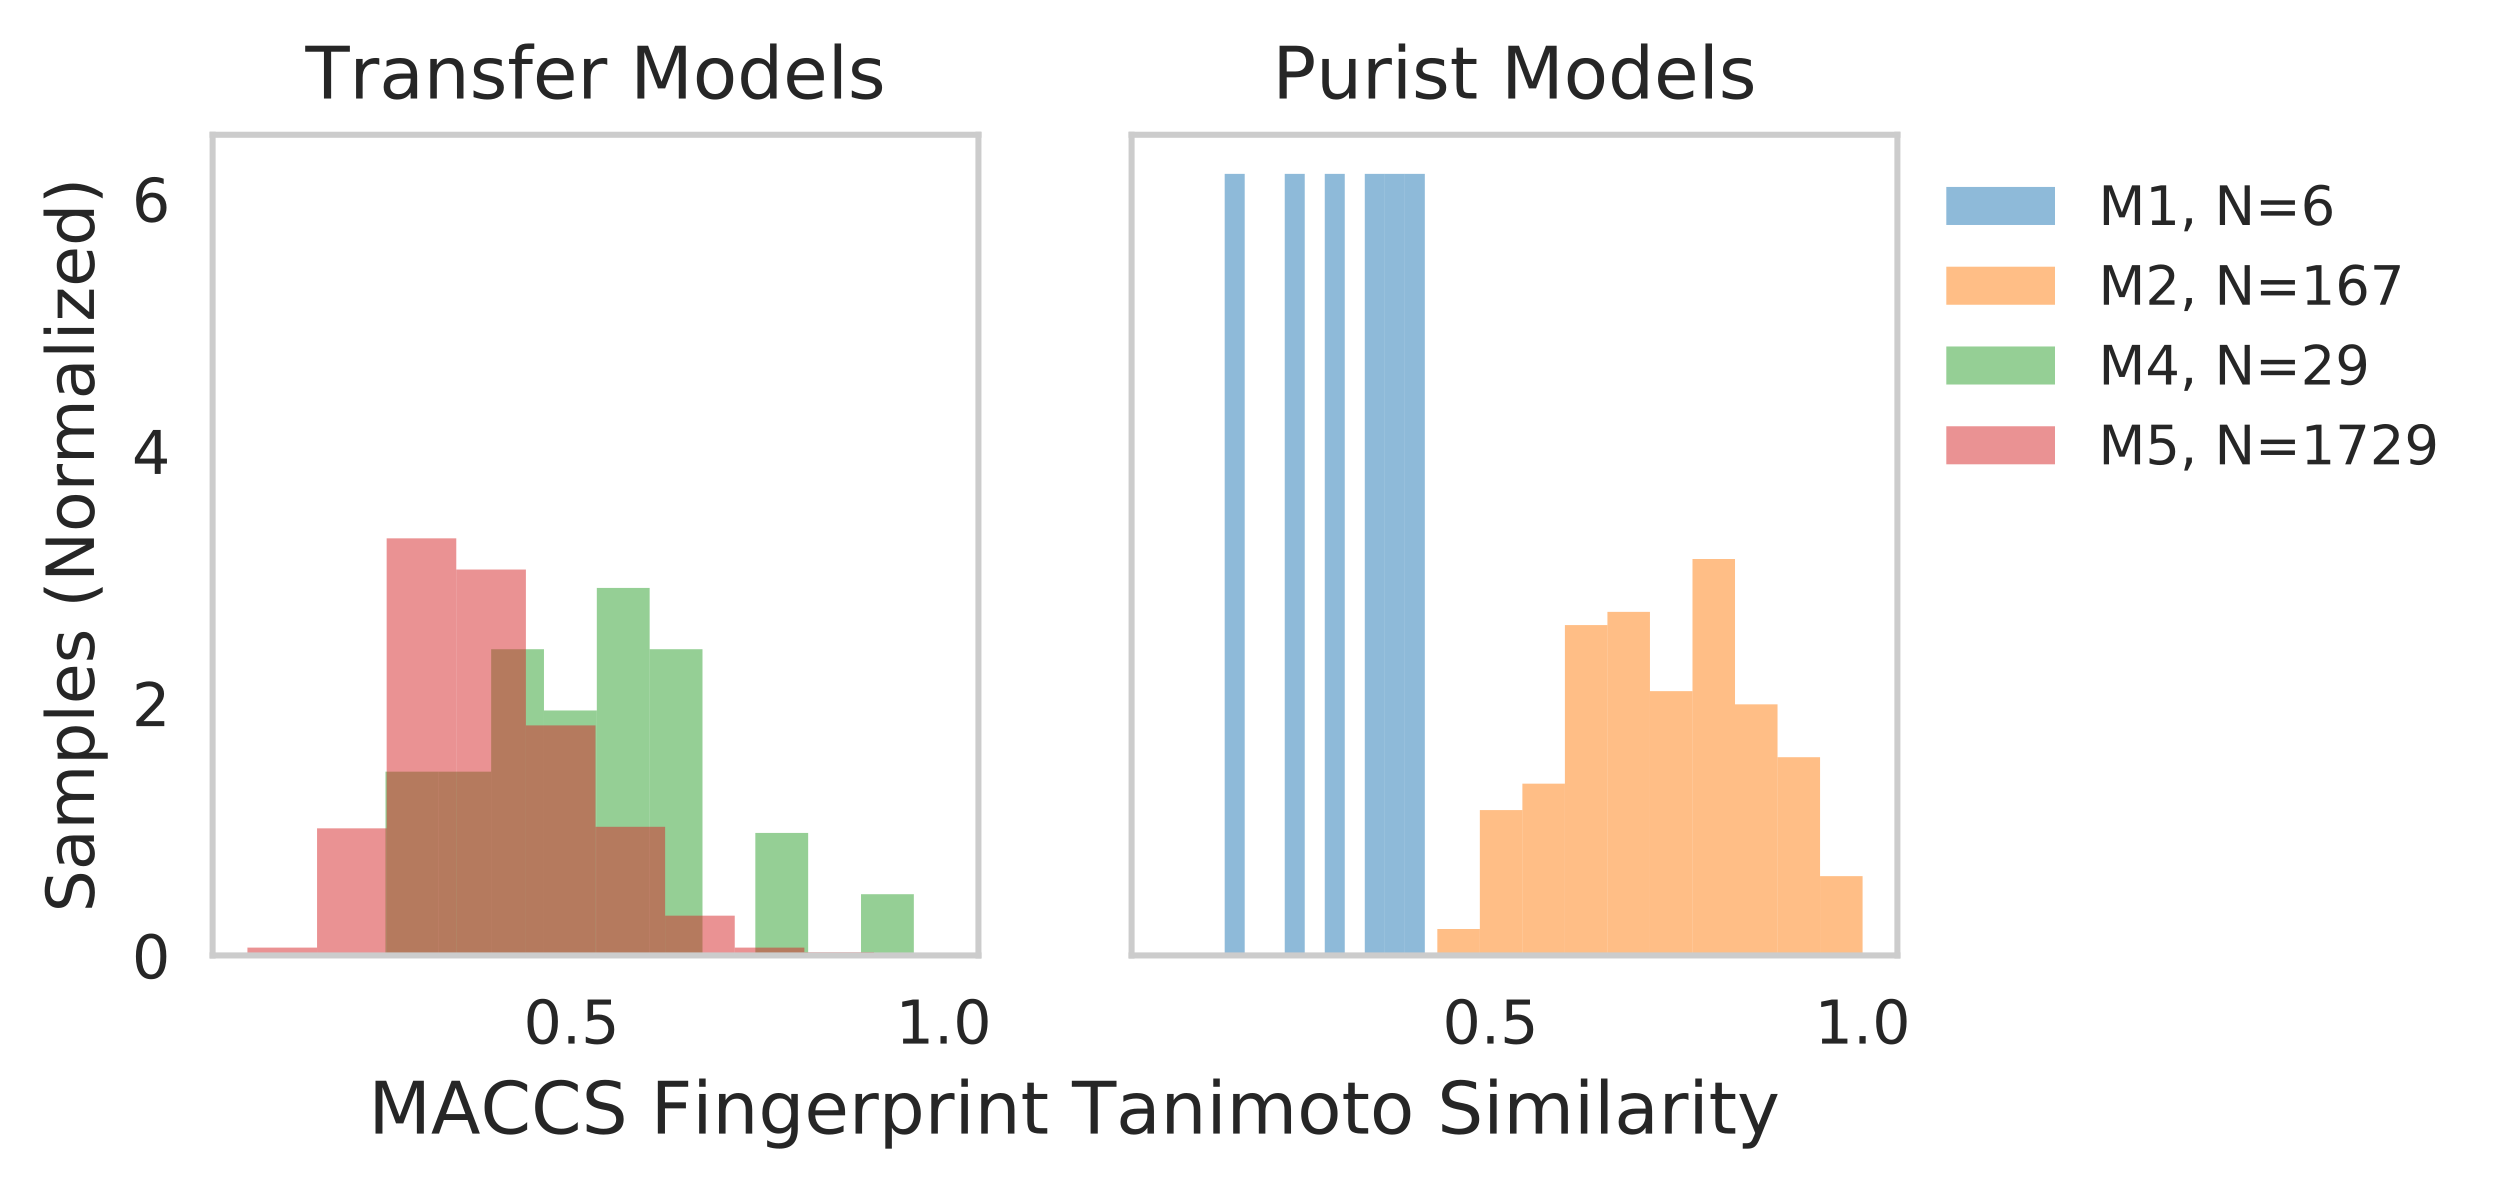 <?xml version="1.0" encoding="utf-8" standalone="no"?>
<!DOCTYPE svg PUBLIC "-//W3C//DTD SVG 1.1//EN"
  "http://www.w3.org/Graphics/SVG/1.1/DTD/svg11.dtd">
<!-- Created with matplotlib (http://matplotlib.org/) -->
<svg height="197pt" version="1.1" viewBox="0 0 414 197" width="414pt" xmlns="http://www.w3.org/2000/svg" xmlns:xlink="http://www.w3.org/1999/xlink">
 <defs>
  <style type="text/css">
*{stroke-linecap:butt;stroke-linejoin:round;}
  </style>
 </defs>
 <g id="figure_1">
  <g id="patch_1">
   <path d="M 0 197.417 
L 414.7 197.417 
L 414.7 0 
L 0 0 
z
" style="fill:#ffffff;"/>
  </g>
  <g id="axes_1">
   <g id="patch_2">
    <path d="M 35.208 158.218 
L 162.027 158.218 
L 162.027 22.318 
L 35.208 22.318 
z
" style="fill:#ffffff;"/>
   </g>
   <g id="matplotlib.axis_1">
    <g id="xtick_1">
     <g id="line2d_1"/>
     <g id="text_1">
      <!-- 0.5 -->
      <defs>
       <path d="M 31.781 66.406 
Q 24.172 66.406 20.328 58.906 
Q 16.5 51.422 16.5 36.375 
Q 16.5 21.391 20.328 13.891 
Q 24.172 6.391 31.781 6.391 
Q 39.453 6.391 43.281 13.891 
Q 47.125 21.391 47.125 36.375 
Q 47.125 51.422 43.281 58.906 
Q 39.453 66.406 31.781 66.406 
z
M 31.781 74.219 
Q 44.047 74.219 50.516 64.516 
Q 56.984 54.828 56.984 36.375 
Q 56.984 17.969 50.516 8.266 
Q 44.047 -1.422 31.781 -1.422 
Q 19.531 -1.422 13.062 8.266 
Q 6.594 17.969 6.594 36.375 
Q 6.594 54.828 13.062 64.516 
Q 19.531 74.219 31.781 74.219 
z
" id="DejaVuSans-30"/>
       <path d="M 10.688 12.406 
L 21 12.406 
L 21 0 
L 10.688 0 
z
" id="DejaVuSans-2e"/>
       <path d="M 10.797 72.906 
L 49.516 72.906 
L 49.516 64.594 
L 19.828 64.594 
L 19.828 46.734 
Q 21.969 47.469 24.109 47.828 
Q 26.266 48.188 28.422 48.188 
Q 40.625 48.188 47.75 41.5 
Q 54.891 34.812 54.891 23.391 
Q 54.891 11.625 47.562 5.094 
Q 40.234 -1.422 26.906 -1.422 
Q 22.312 -1.422 17.547 -0.641 
Q 12.797 0.141 7.719 1.703 
L 7.719 11.625 
Q 12.109 9.234 16.797 8.062 
Q 21.484 6.891 26.703 6.891 
Q 35.156 6.891 40.078 11.328 
Q 45.016 15.766 45.016 23.391 
Q 45.016 31 40.078 35.438 
Q 35.156 39.891 26.703 39.891 
Q 22.75 39.891 18.812 39.016 
Q 14.891 38.141 10.797 36.281 
z
" id="DejaVuSans-35"/>
      </defs>
      <g style="fill:#262626;" transform="translate(86.69 172.817)scale(0.1 -0.1)">
       <use xlink:href="#DejaVuSans-30"/>
       <use x="63.623" xlink:href="#DejaVuSans-2e"/>
       <use x="95.41" xlink:href="#DejaVuSans-35"/>
      </g>
     </g>
    </g>
    <g id="xtick_2">
     <g id="line2d_2"/>
     <g id="text_2">
      <!-- 1.0 -->
      <defs>
       <path d="M 12.406 8.297 
L 28.516 8.297 
L 28.516 63.922 
L 10.984 60.406 
L 10.984 69.391 
L 28.422 72.906 
L 38.281 72.906 
L 38.281 8.297 
L 54.391 8.297 
L 54.391 0 
L 12.406 0 
z
" id="DejaVuSans-31"/>
      </defs>
      <g style="fill:#262626;" transform="translate(148.311 172.817)scale(0.1 -0.1)">
       <use xlink:href="#DejaVuSans-31"/>
       <use x="63.623" xlink:href="#DejaVuSans-2e"/>
       <use x="95.41" xlink:href="#DejaVuSans-30"/>
      </g>
     </g>
    </g>
    <g id="text_3">
     <!-- MACCS Fingerprint Tanimoto Similarity -->
     <defs>
      <path d="M 9.812 72.906 
L 24.516 72.906 
L 43.109 23.297 
L 61.812 72.906 
L 76.516 72.906 
L 76.516 0 
L 66.891 0 
L 66.891 64.016 
L 48.094 14.016 
L 38.188 14.016 
L 19.391 64.016 
L 19.391 0 
L 9.812 0 
z
" id="DejaVuSans-4d"/>
      <path d="M 34.188 63.188 
L 20.797 26.906 
L 47.609 26.906 
z
M 28.609 72.906 
L 39.797 72.906 
L 67.578 0 
L 57.328 0 
L 50.688 18.703 
L 17.828 18.703 
L 11.188 0 
L 0.781 0 
z
" id="DejaVuSans-41"/>
      <path d="M 64.406 67.281 
L 64.406 56.891 
Q 59.422 61.531 53.781 63.812 
Q 48.141 66.109 41.797 66.109 
Q 29.297 66.109 22.656 58.469 
Q 16.016 50.828 16.016 36.375 
Q 16.016 21.969 22.656 14.328 
Q 29.297 6.688 41.797 6.688 
Q 48.141 6.688 53.781 8.984 
Q 59.422 11.281 64.406 15.922 
L 64.406 5.609 
Q 59.234 2.094 53.438 0.328 
Q 47.656 -1.422 41.219 -1.422 
Q 24.656 -1.422 15.125 8.703 
Q 5.609 18.844 5.609 36.375 
Q 5.609 53.953 15.125 64.078 
Q 24.656 74.219 41.219 74.219 
Q 47.75 74.219 53.531 72.484 
Q 59.328 70.75 64.406 67.281 
z
" id="DejaVuSans-43"/>
      <path d="M 53.516 70.516 
L 53.516 60.891 
Q 47.906 63.578 42.922 64.891 
Q 37.938 66.219 33.297 66.219 
Q 25.25 66.219 20.875 63.094 
Q 16.5 59.969 16.5 54.203 
Q 16.5 49.359 19.406 46.891 
Q 22.312 44.438 30.422 42.922 
L 36.375 41.703 
Q 47.406 39.594 52.656 34.297 
Q 57.906 29 57.906 20.125 
Q 57.906 9.516 50.797 4.047 
Q 43.703 -1.422 29.984 -1.422 
Q 24.812 -1.422 18.969 -0.25 
Q 13.141 0.922 6.891 3.219 
L 6.891 13.375 
Q 12.891 10.016 18.656 8.297 
Q 24.422 6.594 29.984 6.594 
Q 38.422 6.594 43.016 9.906 
Q 47.609 13.234 47.609 19.391 
Q 47.609 24.75 44.312 27.781 
Q 41.016 30.812 33.5 32.328 
L 27.484 33.5 
Q 16.453 35.688 11.516 40.375 
Q 6.594 45.062 6.594 53.422 
Q 6.594 63.094 13.406 68.656 
Q 20.219 74.219 32.172 74.219 
Q 37.312 74.219 42.625 73.281 
Q 47.953 72.359 53.516 70.516 
z
" id="DejaVuSans-53"/>
      <path id="DejaVuSans-20"/>
      <path d="M 9.812 72.906 
L 51.703 72.906 
L 51.703 64.594 
L 19.672 64.594 
L 19.672 43.109 
L 48.578 43.109 
L 48.578 34.812 
L 19.672 34.812 
L 19.672 0 
L 9.812 0 
z
" id="DejaVuSans-46"/>
      <path d="M 9.422 54.688 
L 18.406 54.688 
L 18.406 0 
L 9.422 0 
z
M 9.422 75.984 
L 18.406 75.984 
L 18.406 64.594 
L 9.422 64.594 
z
" id="DejaVuSans-69"/>
      <path d="M 54.891 33.016 
L 54.891 0 
L 45.906 0 
L 45.906 32.719 
Q 45.906 40.484 42.875 44.328 
Q 39.844 48.188 33.797 48.188 
Q 26.516 48.188 22.312 43.547 
Q 18.109 38.922 18.109 30.906 
L 18.109 0 
L 9.078 0 
L 9.078 54.688 
L 18.109 54.688 
L 18.109 46.188 
Q 21.344 51.125 25.703 53.562 
Q 30.078 56 35.797 56 
Q 45.219 56 50.047 50.172 
Q 54.891 44.344 54.891 33.016 
z
" id="DejaVuSans-6e"/>
      <path d="M 45.406 27.984 
Q 45.406 37.75 41.375 43.109 
Q 37.359 48.484 30.078 48.484 
Q 22.859 48.484 18.828 43.109 
Q 14.797 37.75 14.797 27.984 
Q 14.797 18.266 18.828 12.891 
Q 22.859 7.516 30.078 7.516 
Q 37.359 7.516 41.375 12.891 
Q 45.406 18.266 45.406 27.984 
z
M 54.391 6.781 
Q 54.391 -7.172 48.188 -13.984 
Q 42 -20.797 29.203 -20.797 
Q 24.469 -20.797 20.266 -20.094 
Q 16.062 -19.391 12.109 -17.922 
L 12.109 -9.188 
Q 16.062 -11.328 19.922 -12.344 
Q 23.781 -13.375 27.781 -13.375 
Q 36.625 -13.375 41.016 -8.766 
Q 45.406 -4.156 45.406 5.172 
L 45.406 9.625 
Q 42.625 4.781 38.281 2.391 
Q 33.938 0 27.875 0 
Q 17.828 0 11.672 7.656 
Q 5.516 15.328 5.516 27.984 
Q 5.516 40.672 11.672 48.328 
Q 17.828 56 27.875 56 
Q 33.938 56 38.281 53.609 
Q 42.625 51.219 45.406 46.391 
L 45.406 54.688 
L 54.391 54.688 
z
" id="DejaVuSans-67"/>
      <path d="M 56.203 29.594 
L 56.203 25.203 
L 14.891 25.203 
Q 15.484 15.922 20.484 11.062 
Q 25.484 6.203 34.422 6.203 
Q 39.594 6.203 44.453 7.469 
Q 49.312 8.734 54.109 11.281 
L 54.109 2.781 
Q 49.266 0.734 44.188 -0.344 
Q 39.109 -1.422 33.891 -1.422 
Q 20.797 -1.422 13.156 6.188 
Q 5.516 13.812 5.516 26.812 
Q 5.516 40.234 12.766 48.109 
Q 20.016 56 32.328 56 
Q 43.359 56 49.781 48.891 
Q 56.203 41.797 56.203 29.594 
z
M 47.219 32.234 
Q 47.125 39.594 43.094 43.984 
Q 39.062 48.391 32.422 48.391 
Q 24.906 48.391 20.391 44.141 
Q 15.875 39.891 15.188 32.172 
z
" id="DejaVuSans-65"/>
      <path d="M 41.109 46.297 
Q 39.594 47.172 37.812 47.578 
Q 36.031 48 33.891 48 
Q 26.266 48 22.188 43.047 
Q 18.109 38.094 18.109 28.812 
L 18.109 0 
L 9.078 0 
L 9.078 54.688 
L 18.109 54.688 
L 18.109 46.188 
Q 20.953 51.172 25.484 53.578 
Q 30.031 56 36.531 56 
Q 37.453 56 38.578 55.875 
Q 39.703 55.766 41.062 55.516 
z
" id="DejaVuSans-72"/>
      <path d="M 18.109 8.203 
L 18.109 -20.797 
L 9.078 -20.797 
L 9.078 54.688 
L 18.109 54.688 
L 18.109 46.391 
Q 20.953 51.266 25.266 53.625 
Q 29.594 56 35.594 56 
Q 45.562 56 51.781 48.094 
Q 58.016 40.188 58.016 27.297 
Q 58.016 14.406 51.781 6.484 
Q 45.562 -1.422 35.594 -1.422 
Q 29.594 -1.422 25.266 0.953 
Q 20.953 3.328 18.109 8.203 
z
M 48.688 27.297 
Q 48.688 37.203 44.609 42.844 
Q 40.531 48.484 33.406 48.484 
Q 26.266 48.484 22.188 42.844 
Q 18.109 37.203 18.109 27.297 
Q 18.109 17.391 22.188 11.75 
Q 26.266 6.109 33.406 6.109 
Q 40.531 6.109 44.609 11.75 
Q 48.688 17.391 48.688 27.297 
z
" id="DejaVuSans-70"/>
      <path d="M 18.312 70.219 
L 18.312 54.688 
L 36.812 54.688 
L 36.812 47.703 
L 18.312 47.703 
L 18.312 18.016 
Q 18.312 11.328 20.141 9.422 
Q 21.969 7.516 27.594 7.516 
L 36.812 7.516 
L 36.812 0 
L 27.594 0 
Q 17.188 0 13.234 3.875 
Q 9.281 7.766 9.281 18.016 
L 9.281 47.703 
L 2.688 47.703 
L 2.688 54.688 
L 9.281 54.688 
L 9.281 70.219 
z
" id="DejaVuSans-74"/>
      <path d="M -0.297 72.906 
L 61.375 72.906 
L 61.375 64.594 
L 35.5 64.594 
L 35.5 0 
L 25.594 0 
L 25.594 64.594 
L -0.297 64.594 
z
" id="DejaVuSans-54"/>
      <path d="M 34.281 27.484 
Q 23.391 27.484 19.188 25 
Q 14.984 22.516 14.984 16.5 
Q 14.984 11.719 18.141 8.906 
Q 21.297 6.109 26.703 6.109 
Q 34.188 6.109 38.703 11.406 
Q 43.219 16.703 43.219 25.484 
L 43.219 27.484 
z
M 52.203 31.203 
L 52.203 0 
L 43.219 0 
L 43.219 8.297 
Q 40.141 3.328 35.547 0.953 
Q 30.953 -1.422 24.312 -1.422 
Q 15.922 -1.422 10.953 3.297 
Q 6 8.016 6 15.922 
Q 6 25.141 12.172 29.828 
Q 18.359 34.516 30.609 34.516 
L 43.219 34.516 
L 43.219 35.406 
Q 43.219 41.609 39.141 45 
Q 35.062 48.391 27.688 48.391 
Q 23 48.391 18.547 47.266 
Q 14.109 46.141 10.016 43.891 
L 10.016 52.203 
Q 14.938 54.109 19.578 55.047 
Q 24.219 56 28.609 56 
Q 40.484 56 46.344 49.844 
Q 52.203 43.703 52.203 31.203 
z
" id="DejaVuSans-61"/>
      <path d="M 52 44.188 
Q 55.375 50.25 60.062 53.125 
Q 64.75 56 71.094 56 
Q 79.641 56 84.281 50.016 
Q 88.922 44.047 88.922 33.016 
L 88.922 0 
L 79.891 0 
L 79.891 32.719 
Q 79.891 40.578 77.094 44.375 
Q 74.312 48.188 68.609 48.188 
Q 61.625 48.188 57.562 43.547 
Q 53.516 38.922 53.516 30.906 
L 53.516 0 
L 44.484 0 
L 44.484 32.719 
Q 44.484 40.625 41.703 44.406 
Q 38.922 48.188 33.109 48.188 
Q 26.219 48.188 22.156 43.531 
Q 18.109 38.875 18.109 30.906 
L 18.109 0 
L 9.078 0 
L 9.078 54.688 
L 18.109 54.688 
L 18.109 46.188 
Q 21.188 51.219 25.484 53.609 
Q 29.781 56 35.688 56 
Q 41.656 56 45.828 52.969 
Q 50 49.953 52 44.188 
z
" id="DejaVuSans-6d"/>
      <path d="M 30.609 48.391 
Q 23.391 48.391 19.188 42.75 
Q 14.984 37.109 14.984 27.297 
Q 14.984 17.484 19.156 11.844 
Q 23.344 6.203 30.609 6.203 
Q 37.797 6.203 41.984 11.859 
Q 46.188 17.531 46.188 27.297 
Q 46.188 37.016 41.984 42.703 
Q 37.797 48.391 30.609 48.391 
z
M 30.609 56 
Q 42.328 56 49.016 48.375 
Q 55.719 40.766 55.719 27.297 
Q 55.719 13.875 49.016 6.219 
Q 42.328 -1.422 30.609 -1.422 
Q 18.844 -1.422 12.172 6.219 
Q 5.516 13.875 5.516 27.297 
Q 5.516 40.766 12.172 48.375 
Q 18.844 56 30.609 56 
z
" id="DejaVuSans-6f"/>
      <path d="M 9.422 75.984 
L 18.406 75.984 
L 18.406 0 
L 9.422 0 
z
" id="DejaVuSans-6c"/>
      <path d="M 32.172 -5.078 
Q 28.375 -14.844 24.75 -17.812 
Q 21.141 -20.797 15.094 -20.797 
L 7.906 -20.797 
L 7.906 -13.281 
L 13.188 -13.281 
Q 16.891 -13.281 18.938 -11.516 
Q 21 -9.766 23.484 -3.219 
L 25.094 0.875 
L 2.984 54.688 
L 12.5 54.688 
L 29.594 11.922 
L 46.688 54.688 
L 56.203 54.688 
z
" id="DejaVuSans-79"/>
     </defs>
     <g style="fill:#262626;" transform="translate(61.008 187.721)scale(0.12 -0.12)">
      <use xlink:href="#DejaVuSans-4d"/>
      <use x="86.279" xlink:href="#DejaVuSans-41"/>
      <use x="154.672" xlink:href="#DejaVuSans-43"/>
      <use x="224.496" xlink:href="#DejaVuSans-43"/>
      <use x="294.32" xlink:href="#DejaVuSans-53"/>
      <use x="357.797" xlink:href="#DejaVuSans-20"/>
      <use x="389.584" xlink:href="#DejaVuSans-46"/>
      <use x="446.994" xlink:href="#DejaVuSans-69"/>
      <use x="474.777" xlink:href="#DejaVuSans-6e"/>
      <use x="538.156" xlink:href="#DejaVuSans-67"/>
      <use x="601.633" xlink:href="#DejaVuSans-65"/>
      <use x="663.156" xlink:href="#DejaVuSans-72"/>
      <use x="704.27" xlink:href="#DejaVuSans-70"/>
      <use x="767.746" xlink:href="#DejaVuSans-72"/>
      <use x="808.859" xlink:href="#DejaVuSans-69"/>
      <use x="836.643" xlink:href="#DejaVuSans-6e"/>
      <use x="900.021" xlink:href="#DejaVuSans-74"/>
      <use x="939.23" xlink:href="#DejaVuSans-20"/>
      <use x="971.018" xlink:href="#DejaVuSans-54"/>
      <use x="1031.852" xlink:href="#DejaVuSans-61"/>
      <use x="1093.131" xlink:href="#DejaVuSans-6e"/>
      <use x="1156.51" xlink:href="#DejaVuSans-69"/>
      <use x="1184.293" xlink:href="#DejaVuSans-6d"/>
      <use x="1281.705" xlink:href="#DejaVuSans-6f"/>
      <use x="1342.887" xlink:href="#DejaVuSans-74"/>
      <use x="1382.096" xlink:href="#DejaVuSans-6f"/>
      <use x="1443.277" xlink:href="#DejaVuSans-20"/>
      <use x="1475.064" xlink:href="#DejaVuSans-53"/>
      <use x="1538.541" xlink:href="#DejaVuSans-69"/>
      <use x="1566.324" xlink:href="#DejaVuSans-6d"/>
      <use x="1663.736" xlink:href="#DejaVuSans-69"/>
      <use x="1691.52" xlink:href="#DejaVuSans-6c"/>
      <use x="1719.303" xlink:href="#DejaVuSans-61"/>
      <use x="1780.582" xlink:href="#DejaVuSans-72"/>
      <use x="1821.695" xlink:href="#DejaVuSans-69"/>
      <use x="1849.479" xlink:href="#DejaVuSans-74"/>
      <use x="1888.688" xlink:href="#DejaVuSans-79"/>
     </g>
    </g>
   </g>
   <g id="matplotlib.axis_2">
    <g id="ytick_1">
     <g id="line2d_3"/>
     <g id="text_4">
      <!-- 0 -->
      <g style="fill:#262626;" transform="translate(21.846 162.017)scale(0.1 -0.1)">
       <use xlink:href="#DejaVuSans-30"/>
      </g>
     </g>
    </g>
    <g id="ytick_2">
     <g id="line2d_4"/>
     <g id="text_5">
      <!-- 2 -->
      <defs>
       <path d="M 19.188 8.297 
L 53.609 8.297 
L 53.609 0 
L 7.328 0 
L 7.328 8.297 
Q 12.938 14.109 22.625 23.891 
Q 32.328 33.688 34.812 36.531 
Q 39.547 41.844 41.422 45.531 
Q 43.312 49.219 43.312 52.781 
Q 43.312 58.594 39.234 62.25 
Q 35.156 65.922 28.609 65.922 
Q 23.969 65.922 18.812 64.312 
Q 13.672 62.703 7.812 59.422 
L 7.812 69.391 
Q 13.766 71.781 18.938 73 
Q 24.125 74.219 28.422 74.219 
Q 39.75 74.219 46.484 68.547 
Q 53.219 62.891 53.219 53.422 
Q 53.219 48.922 51.531 44.891 
Q 49.859 40.875 45.406 35.406 
Q 44.188 33.984 37.641 27.219 
Q 31.109 20.453 19.188 8.297 
z
" id="DejaVuSans-32"/>
      </defs>
      <g style="fill:#262626;" transform="translate(21.846 120.252)scale(0.1 -0.1)">
       <use xlink:href="#DejaVuSans-32"/>
      </g>
     </g>
    </g>
    <g id="ytick_3">
     <g id="line2d_5"/>
     <g id="text_6">
      <!-- 4 -->
      <defs>
       <path d="M 37.797 64.312 
L 12.891 25.391 
L 37.797 25.391 
z
M 35.203 72.906 
L 47.609 72.906 
L 47.609 25.391 
L 58.016 25.391 
L 58.016 17.188 
L 47.609 17.188 
L 47.609 0 
L 37.797 0 
L 37.797 17.188 
L 4.891 17.188 
L 4.891 26.703 
z
" id="DejaVuSans-34"/>
      </defs>
      <g style="fill:#262626;" transform="translate(21.846 78.487)scale(0.1 -0.1)">
       <use xlink:href="#DejaVuSans-34"/>
      </g>
     </g>
    </g>
    <g id="ytick_4">
     <g id="line2d_6"/>
     <g id="text_7">
      <!-- 6 -->
      <defs>
       <path d="M 33.016 40.375 
Q 26.375 40.375 22.484 35.828 
Q 18.609 31.297 18.609 23.391 
Q 18.609 15.531 22.484 10.953 
Q 26.375 6.391 33.016 6.391 
Q 39.656 6.391 43.531 10.953 
Q 47.406 15.531 47.406 23.391 
Q 47.406 31.297 43.531 35.828 
Q 39.656 40.375 33.016 40.375 
z
M 52.594 71.297 
L 52.594 62.312 
Q 48.875 64.062 45.094 64.984 
Q 41.312 65.922 37.594 65.922 
Q 27.828 65.922 22.672 59.328 
Q 17.531 52.734 16.797 39.406 
Q 19.672 43.656 24.016 45.922 
Q 28.375 48.188 33.594 48.188 
Q 44.578 48.188 50.953 41.516 
Q 57.328 34.859 57.328 23.391 
Q 57.328 12.156 50.688 5.359 
Q 44.047 -1.422 33.016 -1.422 
Q 20.359 -1.422 13.672 8.266 
Q 6.984 17.969 6.984 36.375 
Q 6.984 53.656 15.188 63.938 
Q 23.391 74.219 37.203 74.219 
Q 40.922 74.219 44.703 73.484 
Q 48.484 72.75 52.594 71.297 
z
" id="DejaVuSans-36"/>
      </defs>
      <g style="fill:#262626;" transform="translate(21.846 36.722)scale(0.1 -0.1)">
       <use xlink:href="#DejaVuSans-36"/>
      </g>
     </g>
    </g>
    <g id="text_8">
     <!-- Samples (Normalized) -->
     <defs>
      <path d="M 44.281 53.078 
L 44.281 44.578 
Q 40.484 46.531 36.375 47.5 
Q 32.281 48.484 27.875 48.484 
Q 21.188 48.484 17.844 46.438 
Q 14.5 44.391 14.5 40.281 
Q 14.5 37.156 16.891 35.375 
Q 19.281 33.594 26.516 31.984 
L 29.594 31.297 
Q 39.156 29.25 43.188 25.516 
Q 47.219 21.781 47.219 15.094 
Q 47.219 7.469 41.188 3.016 
Q 35.156 -1.422 24.609 -1.422 
Q 20.219 -1.422 15.453 -0.562 
Q 10.688 0.297 5.422 2 
L 5.422 11.281 
Q 10.406 8.688 15.234 7.391 
Q 20.062 6.109 24.812 6.109 
Q 31.156 6.109 34.562 8.281 
Q 37.984 10.453 37.984 14.406 
Q 37.984 18.062 35.516 20.016 
Q 33.062 21.969 24.703 23.781 
L 21.578 24.516 
Q 13.234 26.266 9.516 29.906 
Q 5.812 33.547 5.812 39.891 
Q 5.812 47.609 11.281 51.797 
Q 16.75 56 26.812 56 
Q 31.781 56 36.172 55.266 
Q 40.578 54.547 44.281 53.078 
z
" id="DejaVuSans-73"/>
      <path d="M 31 75.875 
Q 24.469 64.656 21.281 53.656 
Q 18.109 42.672 18.109 31.391 
Q 18.109 20.125 21.312 9.062 
Q 24.516 -2 31 -13.188 
L 23.188 -13.188 
Q 15.875 -1.703 12.234 9.375 
Q 8.594 20.453 8.594 31.391 
Q 8.594 42.281 12.203 53.312 
Q 15.828 64.359 23.188 75.875 
z
" id="DejaVuSans-28"/>
      <path d="M 9.812 72.906 
L 23.094 72.906 
L 55.422 11.922 
L 55.422 72.906 
L 64.984 72.906 
L 64.984 0 
L 51.703 0 
L 19.391 60.984 
L 19.391 0 
L 9.812 0 
z
" id="DejaVuSans-4e"/>
      <path d="M 5.516 54.688 
L 48.188 54.688 
L 48.188 46.484 
L 14.406 7.172 
L 48.188 7.172 
L 48.188 0 
L 4.297 0 
L 4.297 8.203 
L 38.094 47.516 
L 5.516 47.516 
z
" id="DejaVuSans-7a"/>
      <path d="M 45.406 46.391 
L 45.406 75.984 
L 54.391 75.984 
L 54.391 0 
L 45.406 0 
L 45.406 8.203 
Q 42.578 3.328 38.25 0.953 
Q 33.938 -1.422 27.875 -1.422 
Q 17.969 -1.422 11.734 6.484 
Q 5.516 14.406 5.516 27.297 
Q 5.516 40.188 11.734 48.094 
Q 17.969 56 27.875 56 
Q 33.938 56 38.25 53.625 
Q 42.578 51.266 45.406 46.391 
z
M 14.797 27.297 
Q 14.797 17.391 18.875 11.75 
Q 22.953 6.109 30.078 6.109 
Q 37.203 6.109 41.297 11.75 
Q 45.406 17.391 45.406 27.297 
Q 45.406 37.203 41.297 42.844 
Q 37.203 48.484 30.078 48.484 
Q 22.953 48.484 18.875 42.844 
Q 14.797 37.203 14.797 27.297 
z
" id="DejaVuSans-64"/>
      <path d="M 8.016 75.875 
L 15.828 75.875 
Q 23.141 64.359 26.781 53.312 
Q 30.422 42.281 30.422 31.391 
Q 30.422 20.453 26.781 9.375 
Q 23.141 -1.703 15.828 -13.188 
L 8.016 -13.188 
Q 14.5 -2 17.703 9.062 
Q 20.906 20.125 20.906 31.391 
Q 20.906 42.672 17.703 53.656 
Q 14.5 64.656 8.016 75.875 
z
" id="DejaVuSans-29"/>
     </defs>
     <g style="fill:#262626;" transform="translate(15.558 151.083)rotate(-90)scale(0.11 -0.11)">
      <use xlink:href="#DejaVuSans-53"/>
      <use x="63.477" xlink:href="#DejaVuSans-61"/>
      <use x="124.756" xlink:href="#DejaVuSans-6d"/>
      <use x="222.168" xlink:href="#DejaVuSans-70"/>
      <use x="285.645" xlink:href="#DejaVuSans-6c"/>
      <use x="313.428" xlink:href="#DejaVuSans-65"/>
      <use x="374.951" xlink:href="#DejaVuSans-73"/>
      <use x="427.051" xlink:href="#DejaVuSans-20"/>
      <use x="458.838" xlink:href="#DejaVuSans-28"/>
      <use x="497.852" xlink:href="#DejaVuSans-4e"/>
      <use x="572.656" xlink:href="#DejaVuSans-6f"/>
      <use x="633.838" xlink:href="#DejaVuSans-72"/>
      <use x="674.936" xlink:href="#DejaVuSans-6d"/>
      <use x="772.348" xlink:href="#DejaVuSans-61"/>
      <use x="833.627" xlink:href="#DejaVuSans-6c"/>
      <use x="861.41" xlink:href="#DejaVuSans-69"/>
      <use x="889.193" xlink:href="#DejaVuSans-7a"/>
      <use x="941.684" xlink:href="#DejaVuSans-65"/>
      <use x="1003.207" xlink:href="#DejaVuSans-64"/>
      <use x="1066.684" xlink:href="#DejaVuSans-29"/>
     </g>
    </g>
   </g>
   <g id="patch_3">
    <path clip-path="url(#pd94452114c)" d="M 63.832 158.218 
L 72.582 158.218 
L 72.582 127.792 
L 63.832 127.792 
z
" style="fill:#2ca02c;opacity:0.5;"/>
   </g>
   <g id="patch_4">
    <path clip-path="url(#pd94452114c)" d="M 72.582 158.218 
L 81.332 158.218 
L 81.332 127.792 
L 72.582 127.792 
z
" style="fill:#2ca02c;opacity:0.5;"/>
   </g>
   <g id="patch_5">
    <path clip-path="url(#pd94452114c)" d="M 81.332 158.218 
L 90.082 158.218 
L 90.082 107.508 
L 81.332 107.508 
z
" style="fill:#2ca02c;opacity:0.5;"/>
   </g>
   <g id="patch_6">
    <path clip-path="url(#pd94452114c)" d="M 90.082 158.218 
L 98.832 158.218 
L 98.832 117.65 
L 90.082 117.65 
z
" style="fill:#2ca02c;opacity:0.5;"/>
   </g>
   <g id="patch_7">
    <path clip-path="url(#pd94452114c)" d="M 98.832 158.218 
L 107.582 158.218 
L 107.582 97.365 
L 98.832 97.365 
z
" style="fill:#2ca02c;opacity:0.5;"/>
   </g>
   <g id="patch_8">
    <path clip-path="url(#pd94452114c)" d="M 107.582 158.218 
L 116.332 158.218 
L 116.332 107.508 
L 107.582 107.508 
z
" style="fill:#2ca02c;opacity:0.5;"/>
   </g>
   <g id="patch_9">
    <path clip-path="url(#pd94452114c)" d="M 116.332 158.218 
L 125.082 158.218 
L 125.082 158.218 
L 116.332 158.218 
z
" style="fill:#2ca02c;opacity:0.5;"/>
   </g>
   <g id="patch_10">
    <path clip-path="url(#pd94452114c)" d="M 125.082 158.218 
L 133.832 158.218 
L 133.832 137.934 
L 125.082 137.934 
z
" style="fill:#2ca02c;opacity:0.5;"/>
   </g>
   <g id="patch_11">
    <path clip-path="url(#pd94452114c)" d="M 133.832 158.218 
L 142.582 158.218 
L 142.582 158.218 
L 133.832 158.218 
z
" style="fill:#2ca02c;opacity:0.5;"/>
   </g>
   <g id="patch_12">
    <path clip-path="url(#pd94452114c)" d="M 142.582 158.218 
L 151.333 158.218 
L 151.333 148.076 
L 142.582 148.076 
z
" style="fill:#2ca02c;opacity:0.5;"/>
   </g>
   <g id="patch_13">
    <path clip-path="url(#pd94452114c)" d="M 40.973 158.218 
L 52.502 158.218 
L 52.502 156.927 
L 40.973 156.927 
z
" style="fill:#d62728;opacity:0.5;"/>
   </g>
   <g id="patch_14">
    <path clip-path="url(#pd94452114c)" d="M 52.502 158.218 
L 64.031 158.218 
L 64.031 137.174 
L 52.502 137.174 
z
" style="fill:#d62728;opacity:0.5;"/>
   </g>
   <g id="patch_15">
    <path clip-path="url(#pd94452114c)" d="M 64.031 158.218 
L 75.56 158.218 
L 75.56 89.145 
L 64.031 89.145 
z
" style="fill:#d62728;opacity:0.5;"/>
   </g>
   <g id="patch_16">
    <path clip-path="url(#pd94452114c)" d="M 75.56 158.218 
L 87.089 158.218 
L 87.089 94.31 
L 75.56 94.31 
z
" style="fill:#d62728;opacity:0.5;"/>
   </g>
   <g id="patch_17">
    <path clip-path="url(#pd94452114c)" d="M 87.089 158.218 
L 98.618 158.218 
L 98.618 120.131 
L 87.089 120.131 
z
" style="fill:#d62728;opacity:0.5;"/>
   </g>
   <g id="patch_18">
    <path clip-path="url(#pd94452114c)" d="M 98.618 158.218 
L 110.146 158.218 
L 110.146 136.915 
L 98.618 136.915 
z
" style="fill:#d62728;opacity:0.5;"/>
   </g>
   <g id="patch_19">
    <path clip-path="url(#pd94452114c)" d="M 110.146 158.218 
L 121.675 158.218 
L 121.675 151.634 
L 110.146 151.634 
z
" style="fill:#d62728;opacity:0.5;"/>
   </g>
   <g id="patch_20">
    <path clip-path="url(#pd94452114c)" d="M 121.675 158.218 
L 133.204 158.218 
L 133.204 156.927 
L 121.675 156.927 
z
" style="fill:#d62728;opacity:0.5;"/>
   </g>
   <g id="patch_21">
    <path clip-path="url(#pd94452114c)" d="M 133.204 158.218 
L 144.733 158.218 
L 144.733 157.702 
L 133.204 157.702 
z
" style="fill:#d62728;opacity:0.5;"/>
   </g>
   <g id="patch_22">
    <path clip-path="url(#pd94452114c)" d="M 144.733 158.218 
L 156.262 158.218 
L 156.262 158.089 
L 144.733 158.089 
z
" style="fill:#d62728;opacity:0.5;"/>
   </g>
   <g id="patch_23">
    <path d="M 35.208 158.218 
L 35.208 22.318 
" style="fill:none;stroke:#cccccc;stroke-linecap:square;stroke-linejoin:miter;"/>
   </g>
   <g id="patch_24">
    <path d="M 162.027 158.218 
L 162.027 22.318 
" style="fill:none;stroke:#cccccc;stroke-linecap:square;stroke-linejoin:miter;"/>
   </g>
   <g id="patch_25">
    <path d="M 35.208 158.218 
L 162.027 158.218 
" style="fill:none;stroke:#cccccc;stroke-linecap:square;stroke-linejoin:miter;"/>
   </g>
   <g id="patch_26">
    <path d="M 35.208 22.318 
L 162.027 22.318 
" style="fill:none;stroke:#cccccc;stroke-linecap:square;stroke-linejoin:miter;"/>
   </g>
   <g id="text_9">
    <!-- Transfer Models -->
    <defs>
     <path d="M 37.109 75.984 
L 37.109 68.5 
L 28.516 68.5 
Q 23.688 68.5 21.797 66.547 
Q 19.922 64.594 19.922 59.516 
L 19.922 54.688 
L 34.719 54.688 
L 34.719 47.703 
L 19.922 47.703 
L 19.922 0 
L 10.891 0 
L 10.891 47.703 
L 2.297 47.703 
L 2.297 54.688 
L 10.891 54.688 
L 10.891 58.5 
Q 10.891 67.625 15.141 71.797 
Q 19.391 75.984 28.609 75.984 
z
" id="DejaVuSans-66"/>
    </defs>
    <g style="fill:#262626;" transform="translate(50.575 16.318)scale(0.12 -0.12)">
     <use xlink:href="#DejaVuSans-54"/>
     <use x="60.865" xlink:href="#DejaVuSans-72"/>
     <use x="101.979" xlink:href="#DejaVuSans-61"/>
     <use x="163.258" xlink:href="#DejaVuSans-6e"/>
     <use x="226.637" xlink:href="#DejaVuSans-73"/>
     <use x="278.736" xlink:href="#DejaVuSans-66"/>
     <use x="313.941" xlink:href="#DejaVuSans-65"/>
     <use x="375.465" xlink:href="#DejaVuSans-72"/>
     <use x="416.578" xlink:href="#DejaVuSans-20"/>
     <use x="448.365" xlink:href="#DejaVuSans-4d"/>
     <use x="534.645" xlink:href="#DejaVuSans-6f"/>
     <use x="595.826" xlink:href="#DejaVuSans-64"/>
     <use x="659.303" xlink:href="#DejaVuSans-65"/>
     <use x="720.826" xlink:href="#DejaVuSans-6c"/>
     <use x="748.609" xlink:href="#DejaVuSans-73"/>
    </g>
   </g>
  </g>
  <g id="axes_2">
   <g id="patch_27">
    <path d="M 187.39 158.218 
L 314.208 158.218 
L 314.208 22.318 
L 187.39 22.318 
z
" style="fill:#ffffff;"/>
   </g>
   <g id="matplotlib.axis_3">
    <g id="xtick_3">
     <g id="line2d_7"/>
     <g id="text_10">
      <!-- 0.5 -->
      <g style="fill:#262626;" transform="translate(238.872 172.817)scale(0.1 -0.1)">
       <use xlink:href="#DejaVuSans-30"/>
       <use x="63.623" xlink:href="#DejaVuSans-2e"/>
       <use x="95.41" xlink:href="#DejaVuSans-35"/>
      </g>
     </g>
    </g>
    <g id="xtick_4">
     <g id="line2d_8"/>
     <g id="text_11">
      <!-- 1.0 -->
      <g style="fill:#262626;" transform="translate(300.492 172.817)scale(0.1 -0.1)">
       <use xlink:href="#DejaVuSans-31"/>
       <use x="63.623" xlink:href="#DejaVuSans-2e"/>
       <use x="95.41" xlink:href="#DejaVuSans-30"/>
      </g>
     </g>
    </g>
   </g>
   <g id="matplotlib.axis_4">
    <g id="ytick_5">
     <g id="line2d_9"/>
    </g>
    <g id="ytick_6">
     <g id="line2d_10"/>
    </g>
    <g id="ytick_7">
     <g id="line2d_11"/>
    </g>
    <g id="ytick_8">
     <g id="line2d_12"/>
    </g>
   </g>
   <g id="patch_28">
    <path clip-path="url(#pf41220c9e7)" d="M 202.809 158.218 
L 206.124 158.218 
L 206.124 28.79 
L 202.809 28.79 
z
" style="fill:#1f77b4;opacity:0.5;"/>
   </g>
   <g id="patch_29">
    <path clip-path="url(#pf41220c9e7)" d="M 206.124 158.218 
L 209.438 158.218 
L 209.438 158.218 
L 206.124 158.218 
z
" style="fill:#1f77b4;opacity:0.5;"/>
   </g>
   <g id="patch_30">
    <path clip-path="url(#pf41220c9e7)" d="M 209.438 158.218 
L 212.752 158.218 
L 212.752 158.218 
L 209.438 158.218 
z
" style="fill:#1f77b4;opacity:0.5;"/>
   </g>
   <g id="patch_31">
    <path clip-path="url(#pf41220c9e7)" d="M 212.752 158.218 
L 216.066 158.218 
L 216.066 28.79 
L 212.752 28.79 
z
" style="fill:#1f77b4;opacity:0.5;"/>
   </g>
   <g id="patch_32">
    <path clip-path="url(#pf41220c9e7)" d="M 216.066 158.218 
L 219.38 158.218 
L 219.38 158.218 
L 216.066 158.218 
z
" style="fill:#1f77b4;opacity:0.5;"/>
   </g>
   <g id="patch_33">
    <path clip-path="url(#pf41220c9e7)" d="M 219.38 158.218 
L 222.694 158.218 
L 222.694 28.79 
L 219.38 28.79 
z
" style="fill:#1f77b4;opacity:0.5;"/>
   </g>
   <g id="patch_34">
    <path clip-path="url(#pf41220c9e7)" d="M 222.694 158.218 
L 226.008 158.218 
L 226.008 158.218 
L 222.694 158.218 
z
" style="fill:#1f77b4;opacity:0.5;"/>
   </g>
   <g id="patch_35">
    <path clip-path="url(#pf41220c9e7)" d="M 226.008 158.218 
L 229.322 158.218 
L 229.322 28.79 
L 226.008 28.79 
z
" style="fill:#1f77b4;opacity:0.5;"/>
   </g>
   <g id="patch_36">
    <path clip-path="url(#pf41220c9e7)" d="M 229.322 158.218 
L 232.636 158.218 
L 232.636 28.79 
L 229.322 28.79 
z
" style="fill:#1f77b4;opacity:0.5;"/>
   </g>
   <g id="patch_37">
    <path clip-path="url(#pf41220c9e7)" d="M 232.636 158.218 
L 235.95 158.218 
L 235.95 28.79 
L 232.636 28.79 
z
" style="fill:#1f77b4;opacity:0.5;"/>
   </g>
   <g id="patch_38">
    <path clip-path="url(#pf41220c9e7)" d="M 238.021 158.218 
L 245.063 158.218 
L 245.063 153.842 
L 238.021 153.842 
z
" style="fill:#ff7f0e;opacity:0.5;"/>
   </g>
   <g id="patch_39">
    <path clip-path="url(#pf41220c9e7)" d="M 245.063 158.218 
L 252.106 158.218 
L 252.106 134.147 
L 245.063 134.147 
z
" style="fill:#ff7f0e;opacity:0.5;"/>
   </g>
   <g id="patch_40">
    <path clip-path="url(#pf41220c9e7)" d="M 252.106 158.218 
L 259.148 158.218 
L 259.148 129.77 
L 252.106 129.77 
z
" style="fill:#ff7f0e;opacity:0.5;"/>
   </g>
   <g id="patch_41">
    <path clip-path="url(#pf41220c9e7)" d="M 259.148 158.218 
L 266.19 158.218 
L 266.19 103.511 
L 259.148 103.511 
z
" style="fill:#ff7f0e;opacity:0.5;"/>
   </g>
   <g id="patch_42">
    <path clip-path="url(#pf41220c9e7)" d="M 266.19 158.218 
L 273.232 158.218 
L 273.232 101.322 
L 266.19 101.322 
z
" style="fill:#ff7f0e;opacity:0.5;"/>
   </g>
   <g id="patch_43">
    <path clip-path="url(#pf41220c9e7)" d="M 273.232 158.218 
L 280.275 158.218 
L 280.275 114.452 
L 273.232 114.452 
z
" style="fill:#ff7f0e;opacity:0.5;"/>
   </g>
   <g id="patch_44">
    <path clip-path="url(#pf41220c9e7)" d="M 280.275 158.218 
L 287.317 158.218 
L 287.317 92.569 
L 280.275 92.569 
z
" style="fill:#ff7f0e;opacity:0.5;"/>
   </g>
   <g id="patch_45">
    <path clip-path="url(#pf41220c9e7)" d="M 287.317 158.218 
L 294.359 158.218 
L 294.359 116.641 
L 287.317 116.641 
z
" style="fill:#ff7f0e;opacity:0.5;"/>
   </g>
   <g id="patch_46">
    <path clip-path="url(#pf41220c9e7)" d="M 294.359 158.218 
L 301.402 158.218 
L 301.402 125.394 
L 294.359 125.394 
z
" style="fill:#ff7f0e;opacity:0.5;"/>
   </g>
   <g id="patch_47">
    <path clip-path="url(#pf41220c9e7)" d="M 301.402 158.218 
L 308.444 158.218 
L 308.444 145.088 
L 301.402 145.088 
z
" style="fill:#ff7f0e;opacity:0.5;"/>
   </g>
   <g id="patch_48">
    <path d="M 187.39 158.218 
L 187.39 22.318 
" style="fill:none;stroke:#cccccc;stroke-linecap:square;stroke-linejoin:miter;"/>
   </g>
   <g id="patch_49">
    <path d="M 314.208 158.218 
L 314.208 22.318 
" style="fill:none;stroke:#cccccc;stroke-linecap:square;stroke-linejoin:miter;"/>
   </g>
   <g id="patch_50">
    <path d="M 187.39 158.218 
L 314.208 158.218 
" style="fill:none;stroke:#cccccc;stroke-linecap:square;stroke-linejoin:miter;"/>
   </g>
   <g id="patch_51">
    <path d="M 187.39 22.318 
L 314.208 22.318 
" style="fill:none;stroke:#cccccc;stroke-linecap:square;stroke-linejoin:miter;"/>
   </g>
   <g id="text_12">
    <!-- Purist Models -->
    <defs>
     <path d="M 19.672 64.797 
L 19.672 37.406 
L 32.078 37.406 
Q 38.969 37.406 42.719 40.969 
Q 46.484 44.531 46.484 51.125 
Q 46.484 57.672 42.719 61.234 
Q 38.969 64.797 32.078 64.797 
z
M 9.812 72.906 
L 32.078 72.906 
Q 44.344 72.906 50.609 67.359 
Q 56.891 61.812 56.891 51.125 
Q 56.891 40.328 50.609 34.812 
Q 44.344 29.297 32.078 29.297 
L 19.672 29.297 
L 19.672 0 
L 9.812 0 
z
" id="DejaVuSans-50"/>
     <path d="M 8.5 21.578 
L 8.5 54.688 
L 17.484 54.688 
L 17.484 21.922 
Q 17.484 14.156 20.5 10.266 
Q 23.531 6.391 29.594 6.391 
Q 36.859 6.391 41.078 11.031 
Q 45.312 15.672 45.312 23.688 
L 45.312 54.688 
L 54.297 54.688 
L 54.297 0 
L 45.312 0 
L 45.312 8.406 
Q 42.047 3.422 37.719 1 
Q 33.406 -1.422 27.688 -1.422 
Q 18.266 -1.422 13.375 4.438 
Q 8.5 10.297 8.5 21.578 
z
M 31.109 56 
z
" id="DejaVuSans-75"/>
    </defs>
    <g style="fill:#262626;" transform="translate(210.72 16.318)scale(0.12 -0.12)">
     <use xlink:href="#DejaVuSans-50"/>
     <use x="60.287" xlink:href="#DejaVuSans-75"/>
     <use x="123.666" xlink:href="#DejaVuSans-72"/>
     <use x="164.779" xlink:href="#DejaVuSans-69"/>
     <use x="192.562" xlink:href="#DejaVuSans-73"/>
     <use x="244.662" xlink:href="#DejaVuSans-74"/>
     <use x="283.871" xlink:href="#DejaVuSans-20"/>
     <use x="315.658" xlink:href="#DejaVuSans-4d"/>
     <use x="401.938" xlink:href="#DejaVuSans-6f"/>
     <use x="463.119" xlink:href="#DejaVuSans-64"/>
     <use x="526.596" xlink:href="#DejaVuSans-65"/>
     <use x="588.119" xlink:href="#DejaVuSans-6c"/>
     <use x="615.902" xlink:href="#DejaVuSans-73"/>
    </g>
   </g>
   <g id="legend_1">
    <g id="patch_52">
     <path d="M 322.308 37.257 
L 340.308 37.257 
L 340.308 30.957 
L 322.308 30.957 
z
" style="fill:#1f77b4;opacity:0.5;"/>
    </g>
    <g id="text_13">
     <!-- M1, N=6 -->
     <defs>
      <path d="M 11.719 12.406 
L 22.016 12.406 
L 22.016 4 
L 14.016 -11.625 
L 7.719 -11.625 
L 11.719 4 
z
" id="DejaVuSans-2c"/>
      <path d="M 10.594 45.406 
L 73.188 45.406 
L 73.188 37.203 
L 10.594 37.203 
z
M 10.594 25.484 
L 73.188 25.484 
L 73.188 17.188 
L 10.594 17.188 
z
" id="DejaVuSans-3d"/>
     </defs>
     <g style="fill:#262626;" transform="translate(347.508 37.257)scale(0.09 -0.09)">
      <use xlink:href="#DejaVuSans-4d"/>
      <use x="86.279" xlink:href="#DejaVuSans-31"/>
      <use x="149.902" xlink:href="#DejaVuSans-2c"/>
      <use x="181.689" xlink:href="#DejaVuSans-20"/>
      <use x="213.477" xlink:href="#DejaVuSans-4e"/>
      <use x="288.281" xlink:href="#DejaVuSans-3d"/>
      <use x="372.07" xlink:href="#DejaVuSans-36"/>
     </g>
    </g>
    <g id="patch_53">
     <path d="M 322.308 50.467 
L 340.308 50.467 
L 340.308 44.167 
L 322.308 44.167 
z
" style="fill:#ff7f0e;opacity:0.5;"/>
    </g>
    <g id="text_14">
     <!-- M2, N=167 -->
     <defs>
      <path d="M 8.203 72.906 
L 55.078 72.906 
L 55.078 68.703 
L 28.609 0 
L 18.312 0 
L 43.219 64.594 
L 8.203 64.594 
z
" id="DejaVuSans-37"/>
     </defs>
     <g style="fill:#262626;" transform="translate(347.508 50.467)scale(0.09 -0.09)">
      <use xlink:href="#DejaVuSans-4d"/>
      <use x="86.279" xlink:href="#DejaVuSans-32"/>
      <use x="149.902" xlink:href="#DejaVuSans-2c"/>
      <use x="181.689" xlink:href="#DejaVuSans-20"/>
      <use x="213.477" xlink:href="#DejaVuSans-4e"/>
      <use x="288.281" xlink:href="#DejaVuSans-3d"/>
      <use x="372.07" xlink:href="#DejaVuSans-31"/>
      <use x="435.693" xlink:href="#DejaVuSans-36"/>
      <use x="499.316" xlink:href="#DejaVuSans-37"/>
     </g>
    </g>
    <g id="patch_54">
     <path d="M 322.308 63.677 
L 340.308 63.677 
L 340.308 57.377 
L 322.308 57.377 
z
" style="fill:#2ca02c;opacity:0.5;"/>
    </g>
    <g id="text_15">
     <!-- M4, N=29 -->
     <defs>
      <path d="M 10.984 1.516 
L 10.984 10.5 
Q 14.703 8.734 18.5 7.812 
Q 22.312 6.891 25.984 6.891 
Q 35.75 6.891 40.891 13.453 
Q 46.047 20.016 46.781 33.406 
Q 43.953 29.203 39.594 26.953 
Q 35.25 24.703 29.984 24.703 
Q 19.047 24.703 12.672 31.312 
Q 6.297 37.938 6.297 49.422 
Q 6.297 60.641 12.938 67.422 
Q 19.578 74.219 30.609 74.219 
Q 43.266 74.219 49.922 64.516 
Q 56.594 54.828 56.594 36.375 
Q 56.594 19.141 48.406 8.859 
Q 40.234 -1.422 26.422 -1.422 
Q 22.703 -1.422 18.891 -0.688 
Q 15.094 0.047 10.984 1.516 
z
M 30.609 32.422 
Q 37.25 32.422 41.125 36.953 
Q 45.016 41.5 45.016 49.422 
Q 45.016 57.281 41.125 61.844 
Q 37.25 66.406 30.609 66.406 
Q 23.969 66.406 20.094 61.844 
Q 16.219 57.281 16.219 49.422 
Q 16.219 41.5 20.094 36.953 
Q 23.969 32.422 30.609 32.422 
z
" id="DejaVuSans-39"/>
     </defs>
     <g style="fill:#262626;" transform="translate(347.508 63.677)scale(0.09 -0.09)">
      <use xlink:href="#DejaVuSans-4d"/>
      <use x="86.279" xlink:href="#DejaVuSans-34"/>
      <use x="149.902" xlink:href="#DejaVuSans-2c"/>
      <use x="181.689" xlink:href="#DejaVuSans-20"/>
      <use x="213.477" xlink:href="#DejaVuSans-4e"/>
      <use x="288.281" xlink:href="#DejaVuSans-3d"/>
      <use x="372.07" xlink:href="#DejaVuSans-32"/>
      <use x="435.693" xlink:href="#DejaVuSans-39"/>
     </g>
    </g>
    <g id="patch_55">
     <path d="M 322.308 76.888 
L 340.308 76.888 
L 340.308 70.588 
L 322.308 70.588 
z
" style="fill:#d62728;opacity:0.5;"/>
    </g>
    <g id="text_16">
     <!-- M5, N=1729 -->
     <g style="fill:#262626;" transform="translate(347.508 76.888)scale(0.09 -0.09)">
      <use xlink:href="#DejaVuSans-4d"/>
      <use x="86.279" xlink:href="#DejaVuSans-35"/>
      <use x="149.902" xlink:href="#DejaVuSans-2c"/>
      <use x="181.689" xlink:href="#DejaVuSans-20"/>
      <use x="213.477" xlink:href="#DejaVuSans-4e"/>
      <use x="288.281" xlink:href="#DejaVuSans-3d"/>
      <use x="372.07" xlink:href="#DejaVuSans-31"/>
      <use x="435.693" xlink:href="#DejaVuSans-37"/>
      <use x="499.316" xlink:href="#DejaVuSans-32"/>
      <use x="562.939" xlink:href="#DejaVuSans-39"/>
     </g>
    </g>
   </g>
  </g>
 </g>
 <defs>
  <clipPath id="pd94452114c">
   <rect height="135.9" width="126.818" x="35.208" y="22.318"/>
  </clipPath>
  <clipPath id="pf41220c9e7">
   <rect height="135.9" width="126.818" x="187.39" y="22.318"/>
  </clipPath>
 </defs>
</svg>
